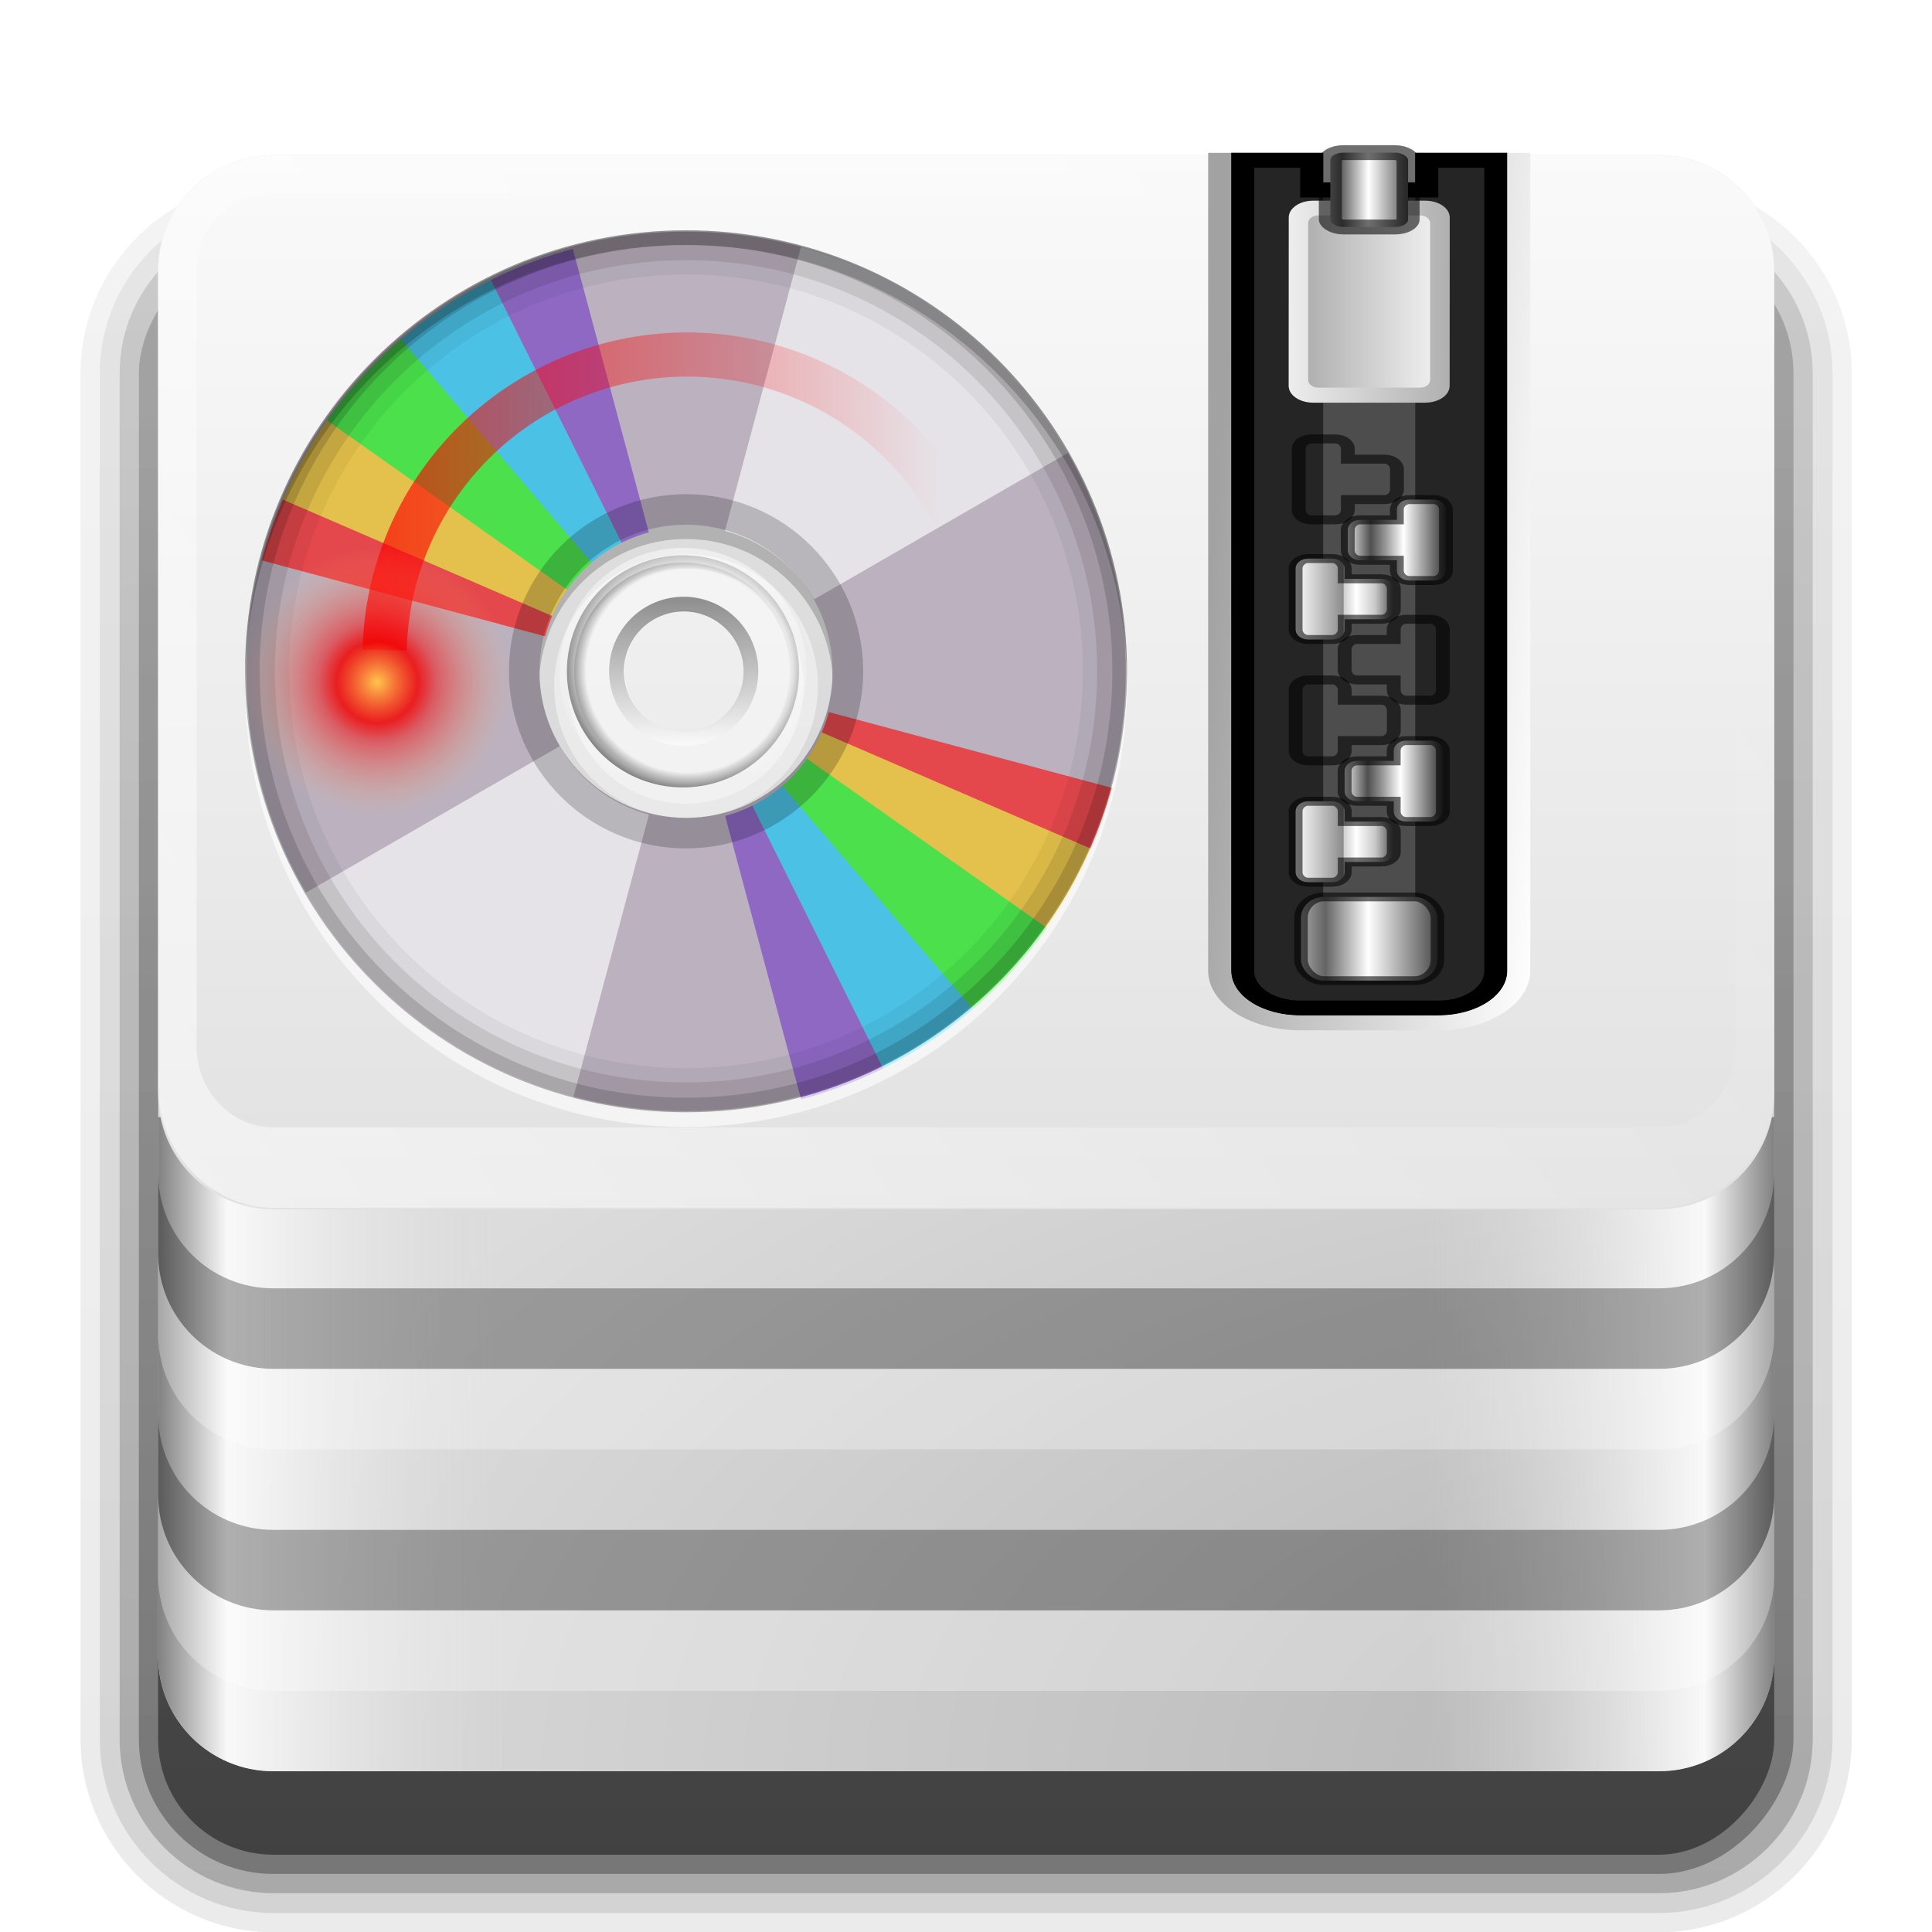 <?xml version="1.0" encoding="UTF-8" standalone="no"?>
<svg
   xmlns:dc="http://purl.org/dc/elements/1.1/"
   xmlns:cc="http://creativecommons.org/ns#"
   xmlns:rdf="http://www.w3.org/1999/02/22-rdf-syntax-ns#"
   xmlns:svg="http://www.w3.org/2000/svg"
   xmlns="http://www.w3.org/2000/svg"
   xmlns:xlink="http://www.w3.org/1999/xlink"
   style="display:inline"
   id="svg2408"
   height="24"
   width="24"
   version="1.0">
  <defs
     id="defs2410">
    <linearGradient
       id="linearGradient1523">
      <stop
         id="stop1517"
         style="stop-color:#818181;stop-opacity:1"
         offset="0" />
      <stop
         id="stop1519"
         style="stop-color:#f9f9f9;stop-opacity:1"
         offset="0.2" />
      <stop
         id="stop1521"
         style="stop-color:#dcdcdc;stop-opacity:0"
         offset="1" />
    </linearGradient>
    <linearGradient
       id="linearGradient3329">
      <stop
         offset="0"
         style="stop-color:#a2a2a2;stop-opacity:1"
         id="stop3331" />
      <stop
         offset="1"
         style="stop-color:#ffffff;stop-opacity:1"
         id="stop3333" />
    </linearGradient>
    <linearGradient
       id="linearGradient3321">
      <stop
         offset="0"
         style="stop-color:#818181;stop-opacity:1"
         id="stop3323" />
      <stop
         offset="0.2"
         style="stop-color:#f9f9f9;stop-opacity:1"
         id="stop3325" />
      <stop
         offset="1"
         style="stop-color:#dcdcdc;stop-opacity:0"
         id="stop3327" />
    </linearGradient>
    <linearGradient
       id="linearGradient3315">
      <stop
         offset="0"
         style="stop-color:#b4b4b4;stop-opacity:1"
         id="stop3317" />
      <stop
         offset="1"
         style="stop-color:#dcdcdc;stop-opacity:1"
         id="stop3319" />
    </linearGradient>
    <linearGradient
       id="linearGradient3604">
      <stop
         offset="0"
         style="stop-color:#2f2f2f;stop-opacity:1"
         id="stop3606" />
      <stop
         offset="0.437"
         style="stop-color:#ffffff;stop-opacity:1"
         id="stop3608" />
      <stop
         offset="0.621"
         style="stop-color:#979797;stop-opacity:1"
         id="stop3610" />
      <stop
         offset="0.772"
         style="stop-color:#505050;stop-opacity:1"
         id="stop3612" />
      <stop
         offset="1"
         style="stop-color:#e6e6e6;stop-opacity:1"
         id="stop3614" />
    </linearGradient>
    <linearGradient
       id="linearGradient3435">
      <stop
         offset="0"
         style="stop-color:#ededed;stop-opacity:1"
         id="stop3437" />
      <stop
         offset="1"
         style="stop-color:#b0b0b0;stop-opacity:1"
         id="stop3439" />
    </linearGradient>
    <linearGradient
       id="linearGradient3354">
      <stop
         offset="0"
         style="stop-color:#b4b4b4;stop-opacity:1"
         id="stop3356" />
      <stop
         offset="0.205"
         style="stop-color:#646464;stop-opacity:1"
         id="stop3362" />
      <stop
         offset="0.496"
         style="stop-color:#ffffff;stop-opacity:1"
         id="stop3364" />
      <stop
         offset="1"
         style="stop-color:#3c3c3c;stop-opacity:1"
         id="stop3358" />
    </linearGradient>
    <linearGradient
       id="linearGradient3290">
      <stop
         offset="0"
         style="stop-color:#ffffff;stop-opacity:1"
         id="stop3292" />
      <stop
         offset="0.49"
         style="stop-color:#8c8c8c;stop-opacity:1"
         id="stop3304" />
      <stop
         offset="0.5"
         style="stop-color:#cfcfcf;stop-opacity:1"
         id="stop3306" />
      <stop
         offset="0.623"
         style="stop-color:#ffffff;stop-opacity:1"
         id="stop3298" />
      <stop
         offset="0.817"
         style="stop-color:#c8c8c8;stop-opacity:1"
         id="stop3300" />
      <stop
         offset="1"
         style="stop-color:#505050;stop-opacity:1"
         id="stop3294" />
    </linearGradient>
    <linearGradient
       id="linearGradient3199">
      <stop
         offset="0"
         style="stop-color:#dcdcdc;stop-opacity:1"
         id="stop3201" />
      <stop
         offset="1"
         style="stop-color:#fafafa;stop-opacity:1"
         id="stop3203" />
    </linearGradient>
    <linearGradient
       gradientTransform="scale(1.006,0.994)"
       gradientUnits="userSpaceOnUse"
       id="ButtonShadow"
       y2="7.017"
       x2="45.448"
       y1="92.54"
       x1="45.448">
      <stop
         offset="0"
         style="stop-color:#000000;stop-opacity:1"
         id="stop3750" />
      <stop
         offset="1"
         style="stop-color:#000000;stop-opacity:0.588"
         id="stop3752" />
    </linearGradient>
    <linearGradient
       id="linearGradient3737">
      <stop
         offset="0"
         style="stop-color:#ffffff;stop-opacity:1"
         id="stop3739" />
      <stop
         offset="1"
         style="stop-color:#ffffff;stop-opacity:0"
         id="stop3741" />
    </linearGradient>
    <filter
       style="color-interpolation-filters:sRGB"
       id="filter3174">
      <feGaussianBlur
         stdDeviation="1.71"
         id="feGaussianBlur3176" />
    </filter>
    <linearGradient
       gradientTransform="translate(4.185,-2.092)"
       gradientUnits="userSpaceOnUse"
       xlink:href="#linearGradient3737"
       id="linearGradient3220"
       y2="27.429"
       x2="87.5"
       y1="74"
       x1="19.036" />
    <linearGradient
       gradientTransform="translate(4.185,-2.092)"
       gradientUnits="userSpaceOnUse"
       xlink:href="#linearGradient1523"
       id="linearGradient3234"
       y2="73"
       x2="24"
       y1="73"
       x1="6" />
    <linearGradient
       gradientTransform="matrix(-1,0,0,1,100.185,-2.092)"
       gradientUnits="userSpaceOnUse"
       xlink:href="#linearGradient3321"
       id="linearGradient3246"
       y2="73"
       x2="24"
       y1="73"
       x1="6" />
    <linearGradient
       gradientTransform="translate(4.185,-2.092)"
       gradientUnits="userSpaceOnUse"
       xlink:href="#linearGradient3199"
       id="linearGradient3223"
       y2="5.833"
       x2="38.748"
       y1="72.409"
       x1="38.748" />
    <radialGradient
       gradientTransform="matrix(0,-1.085,2,0,-85.815,185.561)"
       gradientUnits="userSpaceOnUse"
       xlink:href="#linearGradient3315"
       id="radialGradient3229"
       fy="90"
       fx="90"
       r="42"
       cy="90"
       cx="90" />
    <clipPath
       id="clipPath3235">
      <path
         style="fill:#ffffff;fill-opacity:1;fill-rule:nonzero;stroke:none"
         id="path3237"
         d="m 66,6 v 55 c 0,1.662 1.338,3 3,3 h 6 c 1.662,0 3,-1.338 3,-3 V 6 H 74 V 8 H 70 V 6 Z" />
    </clipPath>
    <filter
       style="color-interpolation-filters:sRGB"
       id="filter3243"
       height="1.073"
       width="1.332"
       y="-0.037"
       x="-0.166">
      <feGaussianBlur
         stdDeviation="0.9"
         id="feGaussianBlur3245" />
    </filter>
    <linearGradient
       gradientTransform="matrix(0.494,0,0,0.704,0.42,36.415)"
       gradientUnits="userSpaceOnUse"
       xlink:href="#linearGradient3354"
       id="linearGradient3360"
       y2="59"
       x2="75.25"
       y1="59"
       x1="68.75" />
    <linearGradient
       gradientTransform="translate(0,-1)"
       gradientUnits="userSpaceOnUse"
       xlink:href="#linearGradient3290"
       id="linearGradient3372"
       y2="54"
       x2="73"
       y1="54"
       x1="69" />
    <linearGradient
       gradientTransform="matrix(0.5,0,0,0.5,-0.005,48.505)"
       gradientUnits="userSpaceOnUse"
       xlink:href="#linearGradient3329"
       id="linearGradient3393"
       y2="65"
       x2="79"
       y1="64.163"
       x1="63.485" />
    <filter
       style="color-interpolation-filters:sRGB"
       id="filter3429"
       height="1.191"
       width="1.324"
       y="-0.095"
       x="-0.162">
      <feGaussianBlur
         stdDeviation="0.536"
         id="feGaussianBlur3431" />
    </filter>
    <linearGradient
       gradientTransform="matrix(-0.435,0,0,0.523,67.317,47.346)"
       gradientUnits="userSpaceOnUse"
       xlink:href="#linearGradient3435"
       id="linearGradient3489"
       y2="17.5"
       x2="75.062"
       y1="17.5"
       x1="68.969" />
    <linearGradient
       gradientTransform="matrix(0.435,0,0,0.523,4.67,47.346)"
       gradientUnits="userSpaceOnUse"
       xlink:href="#linearGradient3435"
       id="linearGradient3516"
       y2="17.763"
       x2="75.971"
       y1="17.763"
       x1="68.029" />
    <linearGradient
       gradientTransform="matrix(0.563,0,0,0.5,-3.706,22.998)"
       gradientUnits="userSpaceOnUse"
       xlink:href="#linearGradient3354"
       id="linearGradient3530"
       y2="59"
       x2="72.251"
       y1="59"
       x1="68.75" />
    <linearGradient
       gradientTransform="matrix(-1,0,0,1,144,-4)"
       gradientUnits="userSpaceOnUse"
       xlink:href="#linearGradient3604"
       id="linearGradient3602"
       y2="54"
       x2="73"
       y1="54"
       x1="69" />
    <clipPath
       id="clipPath3352">
      <path
         style="fill:#ffffff;fill-opacity:1;fill-rule:nonzero;stroke:none"
         id="path3354"
         d="m 11.688,64.375 c -2.216,0 -4,1.784 -4,4 v 33.688 c 0,2.216 1.784,4 4,4 h 36.094 c 2.216,0 4,-1.784 4,-4 V 68.375 c 0,-2.216 -1.784,-4 -4,-4 z M 18.562,80 h 7.281 v 1.906 c -0.205,0.352 -0.434,0.778 -0.719,1.281 -0.274,0.491 -0.576,1.015 -0.906,1.594 -0.33,0.579 -0.698,1.202 -1.062,1.844 -0.365,0.642 -0.718,1.296 -1.094,1.938 -0.365,0.642 -0.749,1.259 -1.125,1.875 -0.376,0.616 -0.74,1.178 -1.094,1.719 H 26 V 94 h -8 v -1.969 l 5,-8.719 c 0.16,-0.264 0.289,-0.498 0.438,-0.75 0.16,-0.252 0.329,-0.53 0.5,-0.781 h -5.375 z M 28,80 h 1.812 V 94 H 28 Z m 4,0 h 4.219 c 0.44,1.4e-5 0.847,0.012 1.25,0.062 0.403,0.038 0.785,0.13 1.125,0.281 0.34,0.151 0.642,0.398 0.906,0.688 0.277,0.289 0.499,0.666 0.688,1.156 0.126,0.314 0.231,0.642 0.281,0.969 0.05,0.314 0.062,0.642 0.062,0.969 -9e-6,0.528 -0.068,1.034 -0.219,1.562 -0.138,0.516 -0.36,0.997 -0.688,1.438 -0.189,0.264 -0.467,0.493 -0.781,0.656 -0.314,0.164 -0.648,0.274 -1,0.375 -0.352,0.088 -0.698,0.15 -1.062,0.188 -0.352,0.025 -0.661,0.063 -0.938,0.062 H 33.812 V 94 H 32 Z m 1.844,1.781 v 4.781 h 2.094 c 0.855,7e-6 1.509,-0.222 2,-0.625 0.503,-0.415 0.781,-1.02 0.781,-1.812 -8e-6,-0.226 -0.025,-0.461 -0.062,-0.688 -0.038,-0.239 -0.099,-0.455 -0.188,-0.656 C 38.381,82.58 38.263,82.401 38.125,82.25 37.987,82.086 37.826,81.982 37.625,81.906 37.461,81.843 37.252,81.813 37,81.812 36.761,81.8 36.551,81.781 36.375,81.781 Z" />
    </clipPath>
    <linearGradient
       gradientTransform="matrix(1.006,0,0,0.994,100,0)"
       gradientUnits="userSpaceOnUse"
       id="ButtonShadow-0"
       y2="7.017"
       x2="45.448"
       y1="92.54"
       x1="45.448">
      <stop
         offset="0"
         style="stop-color:#000000;stop-opacity:1"
         id="stop3750-8" />
      <stop
         offset="1"
         style="stop-color:#000000;stop-opacity:0.588"
         id="stop3752-5" />
    </linearGradient>
    <linearGradient
       gradientTransform="matrix(1.024,0,0,1.012,-1.143,-98.071)"
       gradientUnits="userSpaceOnUse"
       xlink:href="#ButtonShadow-0"
       id="linearGradient3780"
       y2="90.239"
       x2="32.251"
       y1="6.132"
       x1="32.251" />
    <linearGradient
       gradientTransform="matrix(1.024,0,0,1.012,-1.143,-98.071)"
       gradientUnits="userSpaceOnUse"
       xlink:href="#ButtonShadow-0"
       id="linearGradient3772"
       y2="90.239"
       x2="32.251"
       y1="6.132"
       x1="32.251" />
    <linearGradient
       gradientTransform="matrix(1.024,0,0,1.012,-1.143,-98.071)"
       gradientUnits="userSpaceOnUse"
       xlink:href="#ButtonShadow-0"
       id="linearGradient3725"
       y2="90.239"
       x2="32.251"
       y1="6.132"
       x1="32.251" />
    <linearGradient
       gradientTransform="translate(0,-97)"
       gradientUnits="userSpaceOnUse"
       xlink:href="#ButtonShadow-0"
       id="linearGradient3721"
       y2="90.239"
       x2="32.251"
       y1="6.132"
       x1="32.251" />
    <linearGradient
       gradientTransform="matrix(1.024,0,0,1.012,-1.143,-98.071)"
       gradientUnits="userSpaceOnUse"
       xlink:href="#ButtonShadow-0"
       id="linearGradient3760"
       y2="90.239"
       x2="32.251"
       y1="6.132"
       x1="32.251" />
    <linearGradient
       y2="54"
       x2="73"
       y1="54"
       x1="69"
       gradientTransform="matrix(0.533,0,0,0.68,-2.393,37.944)"
       gradientUnits="userSpaceOnUse"
       id="linearGradient1564"
       xlink:href="#linearGradient3290" />
    <linearGradient
       y2="54"
       x2="73"
       y1="54"
       x1="69"
       gradientTransform="matrix(-0.533,0,0,0.68,74.382,35.904)"
       gradientUnits="userSpaceOnUse"
       id="linearGradient1566"
       xlink:href="#linearGradient3604" />
    <linearGradient
       gradientTransform="matrix(0.505,0,0,0.505,-29.382,-35.624)"
       gradientUnits="userSpaceOnUse"
       xlink:href="#linearGradient3344"
       id="linearGradient3350"
       y2="45.192"
       x2="32"
       y1="68.071"
       x1="32" />
    <linearGradient
       id="linearGradient3344">
      <stop
         offset="0"
         style="stop-color:#000000;stop-opacity:1"
         id="stop3346" />
      <stop
         offset="1"
         style="stop-color:#000000;stop-opacity:0"
         id="stop3348" />
    </linearGradient>
    <linearGradient
       gradientTransform="matrix(0.505,0,0,0.505,-29.382,-35.624)"
       gradientUnits="userSpaceOnUse"
       xlink:href="#linearGradient3737"
       id="linearGradient3333"
       y2="54.868"
       x2="28.057"
       y1="40"
       x1="19.472" />
    <linearGradient
       gradientTransform="matrix(0.505,0,0,0.505,-29.382,-35.624)"
       gradientUnits="userSpaceOnUse"
       xlink:href="#linearGradient3312"
       id="linearGradient3318"
       y2="64.02"
       x2="25.975"
       y1="40"
       x1="25.975" />
    <linearGradient
       id="linearGradient3312">
      <stop
         offset="0"
         style="stop-color:#323232;stop-opacity:1"
         id="stop3314" />
      <stop
         offset="1"
         style="stop-color:#141414;stop-opacity:1"
         id="stop3316" />
    </linearGradient>
    <clipPath
       id="clipPath4187">
      <path
         style="fill:#bbb1bf;fill-opacity:1;stroke:none"
         id="path4189"
         d="m 48,102 c -19.882,0 -36,16.118 -36,36 0,19.882 16.118,36 36,36 19.882,0 36,-16.118 36,-36 0,-19.882 -16.118,-36 -36,-36 z m 0,24 c 6.627,0 12,5.373 12,12 0,6.627 -5.373,12 -12,12 -6.627,0 -12,-5.373 -12,-12 0,-6.627 5.373,-12 12,-12 z" />
    </clipPath>
    <filter
       id="filter4195"
       height="1.36"
       width="1.36"
       y="-0.18"
       x="-0.18"
       style="color-interpolation-filters:sRGB">
      <feGaussianBlur
         stdDeviation="5.216"
         id="feGaussianBlur4197" />
    </filter>
    <clipPath
       id="clipPath4031">
      <path
         style="fill:#bbb1bf;fill-opacity:1;stroke:none"
         id="path4033"
         d="M 48,32 C 28.118,32 12,48.118 12,68 12,87.882 28.118,104 48,104 67.882,104 84,87.882 84,68 84,48.118 67.882,32 48,32 Z m 0,24 c 6.627,0 12,5.373 12,12 0,6.627 -5.373,12 -12,12 -6.627,0 -12,-5.373 -12,-12 0,-6.627 5.373,-12 12,-12 z" />
    </clipPath>
    <filter
       id="filter4035"
       height="1.341"
       width="1.381"
       y="-0.171"
       x="-0.19"
       style="color-interpolation-filters:sRGB">
      <feGaussianBlur
         stdDeviation="4.948"
         id="feGaussianBlur4037" />
    </filter>
    <radialGradient
       gradientTransform="matrix(0,0.1,-0.101,0,-1.679,-3.122)"
       gradientUnits="userSpaceOnUse"
       xlink:href="#linearGradient3342"
       id="radialGradient4012"
       fy="61.922"
       fx="59.894"
       r="33.714"
       cy="61.922"
       cx="59.894" />
    <linearGradient
       id="linearGradient3342">
      <stop
         offset="0"
         style="stop-color:#000000;stop-opacity:0"
         id="stop3344" />
      <stop
         offset="0.85"
         style="stop-color:#000000;stop-opacity:0"
         id="stop3350" />
      <stop
         offset="1"
         style="stop-color:#000000;stop-opacity:1"
         id="stop3346-3" />
    </linearGradient>
    <linearGradient
       gradientUnits="userSpaceOnUse"
       xlink:href="#linearGradient3737"
       id="linearGradient4014"
       y2="61.922"
       x2="93.608"
       y1="61.922"
       x1="26.18"
       gradientTransform="matrix(0,0.1,-0.12,0,-0.471,-3.122)" />
    <linearGradient
       gradientUnits="userSpaceOnUse"
       xlink:href="#linearGradient3362"
       id="linearGradient4004"
       y2="61.922"
       x2="94.568"
       y1="61.922"
       x1="25.22"
       gradientTransform="matrix(0,0.058,-0.07,0,-3.603,-0.6)" />
    <linearGradient
       id="linearGradient3362">
      <stop
         offset="0"
         style="stop-color:#4d4d4d;stop-opacity:1"
         id="stop3364-2" />
      <stop
         offset="1"
         style="stop-color:#ffffff;stop-opacity:1"
         id="stop3366" />
    </linearGradient>
    <radialGradient
       gradientUnits="userSpaceOnUse"
       xlink:href="#linearGradient3293"
       id="radialGradient3300"
       fy="10.958"
       fx="5.963"
       r="1.502"
       cy="10.958"
       cx="5.963"
       gradientTransform="matrix(1.117,-0.097,0.097,1.117,-4.27,9.628)" />
    <linearGradient
       id="linearGradient3293">
      <stop
         offset="0"
         style="stop-color:#ffc64e;stop-opacity:1"
         id="stop3296" />
      <stop
         offset="0.3"
         style="stop-color:#f30000;stop-opacity:0.831"
         id="stop3839" />
      <stop
         offset="0.438"
         style="stop-color:#fb0000;stop-opacity:0.476"
         id="stop3302" />
      <stop
         offset="1"
         style="stop-color:#ffb56f;stop-opacity:0"
         id="stop3298-0" />
    </linearGradient>
    <linearGradient
       gradientUnits="userSpaceOnUse"
       xlink:href="#linearGradient3308"
       id="linearGradient3013"
       y2="11.789"
       x2="6.59"
       y1="11.446"
       x1="21.311"
       gradientTransform="matrix(-0.715,-0.017,0.017,-0.715,14.98,29.022)" />
    <linearGradient
       id="linearGradient3308">
      <stop
         offset="0"
         style="stop-color:#fc0000;stop-opacity:1"
         id="stop3310" />
      <stop
         offset="1"
         style="stop-color:#fc0000;stop-opacity:0"
         id="stop3312" />
    </linearGradient>
    <clipPath
       id="clipPath4187-5">
      <path
         style="fill:#bbb1bf;fill-opacity:1;stroke:none"
         id="path4189-3"
         d="m 48,102 c -19.882,0 -36,16.118 -36,36 0,19.882 16.118,36 36,36 19.882,0 36,-16.118 36,-36 0,-19.882 -16.118,-36 -36,-36 z m 0,24 c 6.627,0 12,5.373 12,12 0,6.627 -5.373,12 -12,12 -6.627,0 -12,-5.373 -12,-12 0,-6.627 5.373,-12 12,-12 z" />
    </clipPath>
    <filter
       id="filter4195-5"
       height="1.36"
       width="1.36"
       y="-0.18"
       x="-0.18"
       style="color-interpolation-filters:sRGB">
      <feGaussianBlur
         stdDeviation="5.216"
         id="feGaussianBlur4197-6" />
    </filter>
    <clipPath
       id="clipPath4031-2">
      <path
         style="fill:#bbb1bf;fill-opacity:1;stroke:none"
         id="path4033-9"
         d="M 48,32 C 28.118,32 12,48.118 12,68 12,87.882 28.118,104 48,104 67.882,104 84,87.882 84,68 84,48.118 67.882,32 48,32 Z m 0,24 c 6.627,0 12,5.373 12,12 0,6.627 -5.373,12 -12,12 -6.627,0 -12,-5.373 -12,-12 0,-6.627 5.373,-12 12,-12 z" />
    </clipPath>
    <filter
       id="filter4035-1"
       height="1.341"
       width="1.381"
       y="-0.171"
       x="-0.19"
       style="color-interpolation-filters:sRGB">
      <feGaussianBlur
         stdDeviation="4.948"
         id="feGaussianBlur4037-2" />
    </filter>
    <radialGradient
       gradientTransform="matrix(0,0.044,-0.044,0,10.035,18.513)"
       gradientUnits="userSpaceOnUse"
       xlink:href="#linearGradient3342"
       id="radialGradient4012-7"
       fy="61.922"
       fx="59.894"
       r="33.714"
       cy="61.922"
       cx="59.894" />
    <linearGradient
       gradientUnits="userSpaceOnUse"
       xlink:href="#linearGradient3737"
       id="linearGradient4014-0"
       y2="61.922"
       x2="93.608"
       y1="61.922"
       x1="26.18"
       gradientTransform="matrix(0,0.044,-0.053,0,10.568,18.513)" />
    <linearGradient
       gradientUnits="userSpaceOnUse"
       xlink:href="#linearGradient3362"
       id="linearGradient4004-6"
       y2="61.922"
       x2="94.568"
       y1="61.922"
       x1="25.22"
       gradientTransform="matrix(0,0.026,-0.031,0,9.187,19.625)" />
  </defs>
  <g
     transform="translate(0,-72)"
     style="display:none"
     id="layer2">
    <rect
       style="opacity:0.9;fill:url(#ButtonShadow);fill-opacity:1;fill-rule:nonzero;stroke:none;filter:url(#filter3174)"
       id="rect3745"
       y="7"
       x="5"
       ry="6"
       rx="6"
       height="85"
       width="86" />
  </g>
  <g
     transform="matrix(0.239,0,0,0.239,0.53,1.291)"
     style="display:inline"
     id="layer4">
    <path
       style="display:inline;opacity:0.08;fill:url(#linearGradient3760);fill-opacity:1;fill-rule:nonzero;stroke:none"
       id="path3786"
       transform="scale(1,-1)"
       d="m 12,-95.031 c -5.511,0 -10.031,4.52 -10.031,10.031 v 71 c 0,5.511 4.52,10.031 10.031,10.031 h 72 c 5.511,0 10.031,-4.52 10.031,-10.031 v -71 c 0,-5.511 -4.52,-10.031 -10.031,-10.031 z" />
    <path
       style="display:inline;opacity:0.1;fill:url(#linearGradient3780);fill-opacity:1;fill-rule:nonzero;stroke:none"
       id="path3778"
       transform="scale(1,-1)"
       d="m 12,-94.031 c -4.972,0 -9.031,4.06 -9.031,9.031 v 71 c 0,4.972 4.06,9.031 9.031,9.031 h 72 c 4.972,0 9.031,-4.06 9.031,-9.031 v -71 c 0,-4.972 -4.06,-9.031 -9.031,-9.031 z" />
    <path
       style="display:inline;opacity:0.2;fill:url(#linearGradient3772);fill-opacity:1;fill-rule:nonzero;stroke:none"
       id="path3770"
       transform="scale(1,-1)"
       d="m 12,-93 c -4.409,0 -8,3.591 -8,8 v 71 c 0,4.409 3.591,8 8,8 h 72 c 4.409,0 8,-3.591 8,-8 v -71 c 0,-4.409 -3.591,-8 -8,-8 z" />
    <rect
       style="display:inline;opacity:0.3;fill:url(#linearGradient3725);fill-opacity:1;fill-rule:nonzero;stroke:none"
       id="rect3723"
       transform="scale(1,-1)"
       y="-92"
       x="5"
       ry="7"
       rx="7"
       height="85"
       width="86" />
    <rect
       style="display:inline;opacity:0.45;fill:url(#linearGradient3721);fill-opacity:1;fill-rule:nonzero;stroke:none"
       id="rect3716"
       transform="scale(1,-1)"
       y="-91"
       x="6"
       ry="6"
       rx="6"
       height="84"
       width="84" />
  </g>
  <g
     transform="matrix(0.239,0,0,0.239,-0.47,0.993)"
     style="display:inline"
     id="layer1">
    <path
       style="fill:url(#radialGradient3229);fill-opacity:1;fill-rule:nonzero;stroke:none"
       id="rect2419"
       d="m 16.185,3.908 c -3.324,0 -6,2.676 -6,6 v 72 c 0,3.324 2.676,6 6,6 h 72 c 3.324,0 6,-2.676 6,-6 v -72 c 0,-3.324 -2.676,-6 -6,-6 h -9 v 3 h -6 v -3 z" />
    <path
       style="fill:url(#linearGradient3234);fill-opacity:1;fill-rule:nonzero;stroke:none"
       id="rect3222"
       d="m 10.185,53.908 v 28 c 0,3.324 2.676,6 6,6 h 12 v -34 z" />
    <path
       style="fill:url(#linearGradient3246);fill-opacity:1;fill-rule:nonzero;stroke:none"
       id="path3244"
       d="m 94.185,53.908 v 28 c 0,3.324 -2.676,6 -6,6 h -12 v -34 z" />
    <path
       style="opacity:0.3;fill:#000000;fill-opacity:1;fill-rule:nonzero;stroke:none"
       id="path3193"
       d="m 10.185,56.809 v 4.185 c 0,3.324 2.676,6 6,6 h 72 c 3.324,0 6,-2.676 6,-6 v -4.185 c 0,3.324 -2.676,6 -6,6 H 16.185 c -3.324,0 -6,-2.676 -6,-6 z" />
    <path
       style="fill:url(#linearGradient3223);fill-opacity:1;fill-rule:nonzero;stroke:none"
       id="rect3195"
       d="m 16.185,3.908 c -3.324,0 -6,2.676 -6,6 v 42.788 c 0,3.324 2.676,6 6,6 h 72 c 3.324,0 6,-2.676 6,-6 V 9.908 c 0,-3.324 -2.676,-6 -6,-6 h -9 v 3 h -6 v -3 z" />
    <path
       style="opacity:0.5;fill:url(#linearGradient3220);fill-opacity:1;fill-rule:nonzero;stroke:none"
       id="rect3207"
       d="m 16.185,3.908 c -3.324,0 -6,2.676 -6,6 l 10e-7,42.44 c 0,3.324 2.676,6.277 6,6.277 h 72 c 3.324,0 6,-2.953 6,-6.277 V 9.908 c 0,-3.324 -2.676,-6 -6,-6 h -9 v 2 h 9 c 2.246,0 4,1.754 4,4 v 40.348 c 0,2.246 -1.754,4.185 -4,4.185 h -72 c -2.246,0 -4,-1.939 -4,-4.185 l -10e-7,-40.348 c 0,-2.246 1.754,-4 4,-4 h 57 v -2 z" />
    <path
       style="display:inline;opacity:0.3;fill:#ffffff;fill-opacity:1;fill-rule:nonzero;stroke:none;stroke-width:1"
       id="path3193-3"
       d="m 10.183,60.993 v 4.185 c 0,3.324 2.676,6 6,6 h 72 c 3.324,0 6,-2.676 6,-6 v -4.185 c 0,3.324 -2.676,6 -6,6 h -72 c -3.324,0 -6,-2.676 -6,-6 z" />
    <path
       style="display:inline;opacity:0.3;fill:#000000;fill-opacity:1;fill-rule:nonzero;stroke:none;stroke-width:1"
       id="path3193-6"
       d="m 10.185,69.363 v 4.185 c 0,3.324 2.676,6 6,6 h 72 c 3.324,0 6,-2.676 6,-6 v -4.185 c 0,3.324 -2.676,6 -6,6 h -72 c -3.324,0 -6,-2.676 -6,-6 z" />
    <path
       style="display:inline;opacity:0.3;fill:#ffffff;fill-opacity:1;fill-rule:nonzero;stroke:none;stroke-width:1"
       id="path3193-3-7"
       d="m 10.184,73.547 v 4.185 c 0,3.324 2.676,6 6,6 h 72 c 3.324,0 6,-2.676 6,-6 v -4.185 c 0,3.324 -2.676,6 -6,6 h -72 c -3.324,0 -6,-2.676 -6,-6 z" />
  </g>
  <g
     transform="matrix(1.196,0,0,0.773,-4.205,0.177)"
     id="g1038">
    <g
       id="layer3"
       transform="matrix(0.478,0,0,0.478,0.532,-22.392)">
      <path
         d="m 32.995,51.505 v 27.5 c 0,0.831 0.669,1.5 1.5,1.5 h 3 c 0.831,0 1.5,-0.669 1.5,-1.5 V 51.505 h -2 v 1 h -2 v -1 z"
         id="rect3201"
         style="fill:#252525;fill-opacity:1;fill-rule:nonzero;stroke:none;stroke-width:0.5" />
      <rect
         width="2"
         height="24.5"
         x="34.995"
         y="52.505"
         id="rect3247"
         style="fill:#4d4d4d;fill-opacity:1;fill-rule:nonzero;stroke:none;stroke-width:0.5" />
      <rect
         width="2.965"
         height="2.814"
         rx="0.494"
         ry="0.704"
         x="34.512"
         y="76.521"
         id="rect3211"
         style="fill:url(#linearGradient3360);fill-opacity:1;fill-rule:nonzero;stroke:#000000;stroke-width:0.295;stroke-linecap:square;stroke-linejoin:miter;stroke-miterlimit:4;stroke-dasharray:none;stroke-dashoffset:0;stroke-opacity:0.564" />
      <path
         d="m 66,6 v 55 c 0,1.662 1.338,3 3,3 h 6 c 1.662,0 3,-1.338 3,-3 V 6 H 74 V 8 H 70 V 6 Z"
         clip-path="url(#clipPath3235)"
         id="path3231"
         style="fill:none;stroke:#000000;stroke-width:2;stroke-linecap:square;stroke-linejoin:miter;stroke-miterlimit:4;stroke-dasharray:none;stroke-dashoffset:0;stroke-opacity:1;filter:url(#filter3243)"
         transform="matrix(0.5,0,0,0.5,-0.005,48.505)" />
      <path
         style="fill:url(#linearGradient1564);fill-opacity:1;fill-rule:nonzero;stroke:#000000;stroke-width:0.301;stroke-linecap:square;stroke-linejoin:miter;stroke-miterlimit:4;stroke-dasharray:none;stroke-dashoffset:0;stroke-opacity:0.564"
         id="use3308"
         d="m 34.662,73.306 c -0.144,0 -0.267,0.148 -0.267,0.34 v 2.04 c 0,0.192 0.123,0.34 0.267,0.34 h 0.533 c 0.144,0 0.267,-0.148 0.267,-0.34 v -0.34 h 0.8 c 0.148,0 0.267,-0.152 0.267,-0.34 v -0.68 c 0,-0.188 -0.119,-0.34 -0.267,-0.34 h -0.8 v -0.34 c 0,-0.192 -0.123,-0.34 -0.267,-0.34 z" />
      <use
         transform="translate(0,-4.08)"
         id="use3310"
         x="0"
         y="0"
         width="96"
         height="96"
         xlink:href="#use3308" />
      <use
         transform="translate(0,-4.08)"
         id="use3312"
         x="0"
         y="0"
         width="96"
         height="96"
         xlink:href="#use3310" />
      <path
         style="fill:url(#linearGradient1566);fill-opacity:1;fill-rule:nonzero;stroke:#000000;stroke-width:0.301;stroke-linecap:square;stroke-linejoin:miter;stroke-miterlimit:4;stroke-dasharray:none;stroke-dashoffset:0;stroke-opacity:0.564"
         id="use3340"
         d="m 37.327,71.266 c 0.144,0 0.267,0.148 0.267,0.34 v 2.04 c 0,0.192 -0.123,0.34 -0.267,0.34 h -0.533 c -0.144,0 -0.267,-0.148 -0.267,-0.34 v -0.34 h -0.8 c -0.148,0 -0.267,-0.152 -0.267,-0.34 v -0.68 c 0,-0.188 0.119,-0.34 0.267,-0.34 h 0.8 v -0.34 c 0,-0.192 0.123,-0.34 0.267,-0.34 z" />
      <use
         transform="translate(0,-4.08)"
         id="use3342"
         x="0"
         y="0"
         width="96"
         height="96"
         xlink:href="#use3340" />
      <path
         d="m 32.495,51.505 v 27.5 c 0,1.101 0.899,2 2,2 h 3 c 1.101,0 2,-0.899 2,-2 V 51.505 h -0.5 v 27.5 c 0,0.831 -0.669,1.5 -1.5,1.5 h -3 c -0.831,0 -1.5,-0.669 -1.5,-1.5 V 51.505 Z"
         id="path3376"
         style="fill:url(#linearGradient3393);fill-opacity:1;fill-rule:nonzero;stroke:none;stroke-width:0.5" />
      <path
         d="m 34.781,53.113 c -0.299,0 -0.535,0.252 -0.535,0.566 l -0.002,5.659 c 9e-6,0.314 0.236,0.566 0.535,0.566 h 2.428 c 0.299,0 0.535,-0.252 0.535,-0.566 l 0.002,-5.659 c 0,-0.314 -0.236,-0.566 -0.535,-0.566 z"
         id="rect3403"
         style="fill:url(#linearGradient3516);fill-opacity:1;fill-rule:nonzero;stroke:none;stroke-width:0.477" />
      <path
         d="m 37.101,53.609 c 0.12,0 0.217,0.117 0.217,0.262 v 5.265 c 0,0.145 -0.097,0.262 -0.217,0.262 h -2.216 c -0.12,0 -0.217,-0.117 -0.217,-0.262 v -5.265 c 0,-0.145 0.097,-0.262 0.217,-0.262 z"
         id="rect3470"
         style="fill:url(#linearGradient3489);fill-opacity:1;fill-rule:nonzero;stroke:none;stroke-width:0.477" />
      <rect
         width="1.689"
         height="2.5"
         rx="0.282"
         ry="0.25"
         x="35.15"
         y="51.498"
         id="rect3399"
         style="fill:url(#linearGradient3530);fill-opacity:1;fill-rule:nonzero;stroke:#000000;stroke-width:0.5;stroke-linecap:square;stroke-linejoin:miter;stroke-miterlimit:4;stroke-dasharray:none;stroke-dashoffset:0;stroke-opacity:0.564" />
      <use
         transform="translate(0.068,-8.103)"
         id="use3312-3"
         x="0"
         y="0"
         width="96"
         height="96"
         xlink:href="#use3310"
         style="display:inline" />
      <use
         transform="translate(0.068,-8.103)"
         id="use3342-7"
         x="0"
         y="0"
         width="96"
         height="96"
         xlink:href="#use3340"
         style="display:inline" />
    </g>
  </g>
  <g
     transform="translate(1.234,-12.815)"
     id="g1216">
    <path
       d="m 7.288,18.05 c -1.813,0 -3.287,1.474 -3.287,3.287 0,1.813 1.474,3.287 3.287,3.287 1.813,0 3.287,-1.474 3.287,-3.287 0,-1.813 -1.474,-3.287 -3.287,-3.287 z m 0,1.826 c 0.81,0 1.461,0.651 1.461,1.461 0,0.81 -0.651,1.461 -1.461,1.461 -0.81,0 -1.461,-0.651 -1.461,-1.461 0,-0.81 0.651,-1.461 1.461,-1.461 z"
       id="path3736"
       style="color:#000000;display:inline;overflow:visible;visibility:visible;opacity:0.05;fill:#000000;fill-opacity:1;fill-rule:nonzero;stroke:none;stroke-width:0.223;marker:none;enable-background:accumulate" />
    <path
       d="m 7.288,18.415 c -1.614,0 -2.922,1.308 -2.922,2.922 0,1.614 1.308,2.922 2.922,2.922 1.614,0 2.922,-1.308 2.922,-2.922 0,-1.614 -1.308,-2.922 -2.922,-2.922 z m 0,1.096 c 1.008,0 1.826,0.818 1.826,1.826 0,1.008 -0.818,1.826 -1.826,1.826 -1.008,0 -1.826,-0.818 -1.826,-1.826 0,-1.008 0.818,-1.826 1.826,-1.826 z"
       id="path3725"
       style="color:#000000;display:inline;overflow:visible;visibility:visible;opacity:0.3;fill:#000000;fill-opacity:1;fill-rule:nonzero;stroke:none;stroke-width:0.223;marker:none;enable-background:accumulate" />
    <path
       d="m 7.288,18.227 c -1.716,0 -3.11,1.394 -3.11,3.11 0,1.716 1.394,3.11 3.11,3.11 1.716,0 3.11,-1.394 3.11,-3.11 0,-1.716 -1.394,-3.11 -3.11,-3.11 z m 0,1.472 c 0.906,0 1.638,0.732 1.638,1.638 0,0.906 -0.732,1.638 -1.638,1.638 -0.906,0 -1.638,-0.732 -1.638,-1.638 0,-0.906 0.732,-1.638 1.638,-1.638 z"
       id="path3732"
       style="color:#000000;display:inline;overflow:visible;visibility:visible;opacity:0.1;fill:#000000;fill-opacity:1;fill-rule:nonzero;stroke:none;stroke-width:0.223;marker:none;enable-background:accumulate" />
    <path
       d="m 7.288,15.692 c -3.017,0 -5.463,2.446 -5.463,5.463 0,3.017 2.446,5.463 5.463,5.463 3.017,0 5.463,-2.446 5.463,-5.463 0,-3.017 -2.446,-5.463 -5.463,-5.463 z m 0,3.642 c 1.006,0 1.821,0.815 1.821,1.821 0,1.006 -0.815,1.821 -1.821,1.821 -1.006,0 -1.821,-0.815 -1.821,-1.821 0,-1.006 0.815,-1.821 1.821,-1.821 z"
       id="path3978"
       style="display:inline;fill:#bbb1bf;fill-opacity:1;stroke:none;stroke-width:0.223" />
    <path
       d="m 7.288,19.333 c -1.006,0 -1.821,0.815 -1.821,1.821 0,1.006 0.815,1.821 1.821,1.821 1.006,0 1.821,-0.815 1.821,-1.821 0,-1.006 -0.815,-1.821 -1.821,-1.821 z m 0,1.062 c 0.419,0 0.759,0.34 0.759,0.759 0,0.419 -0.34,0.759 -0.759,0.759 -0.419,0 -0.759,-0.34 -0.759,-0.759 0,-0.419 0.34,-0.759 0.759,-0.759 z"
       id="path3992"
       style="display:inline;opacity:0.3;fill:#ffffff;fill-opacity:1;stroke:none;stroke-width:0.223" />
    <path
       d="m 7.288,21.989 a 0.835,0.835 0 1 1 0,-1.669 0.835,0.835 0 0 1 0,1.669 z"
       id="path4002"
       style="display:inline;opacity:0.6;fill:none;stroke:url(#linearGradient4004-6);stroke-width:0.183;stroke-linecap:round;stroke-linejoin:miter;stroke-miterlimit:4;stroke-dasharray:none;stroke-dashoffset:0;stroke-opacity:1" />
    <path
       d="m 7.288,22.596 a 1.442,1.442 0 1 1 0,-2.883 1.442,1.442 0 0 1 0,2.883 z"
       id="path4010"
       style="display:inline;opacity:0.5;fill:url(#radialGradient4012-7);fill-opacity:1;fill-rule:evenodd;stroke:url(#linearGradient4014-0);stroke-width:0.183;stroke-linecap:round;stroke-linejoin:miter;stroke-miterlimit:4;stroke-dasharray:none;stroke-dashoffset:0;stroke-opacity:1" />
    <path
       d="M 57.312,33.219 48,68 79.188,50 C 74.414,41.731 66.535,35.69 57.312,33.219 Z M 48,68 16.812,86 c 4.774,8.269 12.653,14.31 21.875,16.781 z"
       transform="matrix(0.152,0,0,0.152,0.004,10.836)"
       clip-path="url(#clipPath4031-2)"
       id="path4018"
       style="display:inline;opacity:0.8;fill:#ffffff;fill-opacity:1;stroke:none;filter:url(#filter4035-1)" />
    <g
       transform="matrix(0.152,0,0,0.152,0.004,0.214)"
       clip-path="url(#clipPath4187-5)"
       id="g4175"
       style="display:inline;opacity:0.6;filter:url(#filter4195-5)">
      <path
         d="m 60.947,57.784 a 20.708,18.814 0 0 1 -2.615,2.906 L 43.689,47.386 Z"
         transform="matrix(1.506,0.869,-0.957,1.657,27.56,21.5)"
         id="path4039"
         style="fill:#7137c8;fill-opacity:1;stroke:none" />
      <path
         d="m 60.779,58.011 a 20.708,18.814 0 0 1 -3.384,3.479 L 43.689,47.386 Z"
         transform="matrix(1.679,0.45,-0.495,1.848,-1.896,30.76)"
         id="path4041"
         style="fill:#00ccff;fill-opacity:1;stroke:none" />
      <path
         d="m 62.724,54.796 a 20.708,18.814 0 0 1 -2.26,3.622 L 43.689,47.386 Z"
         transform="matrix(1.738,0,-6.0266211e-8,1.913,-27.951,47.328)"
         id="path4043"
         style="fill:#ffcc00;fill-opacity:1;stroke:none" />
      <path
         d="m 61.623,56.793 a 20.708,18.814 0 0 1 -1.699,2.273 L 43.689,47.386 Z"
         transform="matrix(1.679,-0.45,0.495,1.848,-48.831,70.075)"
         id="path4045"
         style="fill:#ff0000;fill-opacity:1;stroke:none" />
      <path
         d="m 63.123,53.883 a 20.708,18.814 0 0 1 -2.37,4.162 L 43.689,47.386 Z"
         transform="matrix(1.679,0.45,-0.495,1.848,-1.896,30.76)"
         id="path4144"
         style="fill:#00ff00;fill-opacity:1;stroke:none" />
      <path
         d="m 60.947,57.784 a 20.708,18.814 0 0 1 -2.615,2.906 L 43.689,47.386 Z"
         transform="matrix(-1.506,-0.869,0.957,-1.657,68.44,254.5)"
         id="path4155"
         style="fill:#7137c8;fill-opacity:1;stroke:none" />
      <path
         d="m 60.779,58.011 a 20.708,18.814 0 0 1 -3.384,3.479 L 43.689,47.386 Z"
         transform="matrix(-1.679,-0.45,0.495,-1.848,97.896,245.24)"
         id="path4157"
         style="fill:#00ccff;fill-opacity:1;stroke:none" />
      <path
         d="m 62.724,54.796 a 20.708,18.814 0 0 1 -2.26,3.622 L 43.689,47.386 Z"
         transform="matrix(-1.738,0,6.0266211e-8,-1.913,123.951,228.672)"
         id="path4159"
         style="fill:#ffcc00;fill-opacity:1;stroke:none" />
      <path
         d="m 61.623,56.793 a 20.708,18.814 0 0 1 -1.699,2.273 L 43.689,47.386 Z"
         transform="matrix(-1.679,0.45,-0.495,-1.848,144.831,205.925)"
         id="path4161"
         style="fill:#ff0000;fill-opacity:1;stroke:none" />
      <path
         d="m 63.123,53.883 a 20.708,18.814 0 0 1 -2.37,4.162 L 43.689,47.386 Z"
         transform="matrix(-1.679,-0.45,0.495,-1.848,97.896,245.24)"
         id="path4163"
         style="fill:#00ff00;fill-opacity:1;stroke:none" />
    </g>
    <path
       d="m 7.288,18.954 c -1.215,0 -2.2,0.985 -2.2,2.2 0,1.215 0.985,2.2 2.2,2.2 1.215,0 2.2,-0.985 2.2,-2.2 0,-1.215 -0.985,-2.2 -2.2,-2.2 z m 0,0.379 c 1.006,0 1.821,0.815 1.821,1.821 0,1.006 -0.815,1.821 -1.821,1.821 -1.006,0 -1.821,-0.815 -1.821,-1.821 0,-1.006 0.815,-1.821 1.821,-1.821 z"
       id="path3986"
       style="display:inline;opacity:0.2;fill:#000000;fill-opacity:1;stroke:none;stroke-width:0.223" />
    <path
       d="m 1.809,21.246 c -6.218e-4,0.031 0,0.06 0,0.091 0,3.025 2.453,5.478 5.478,5.478 3.025,0 5.478,-2.453 5.478,-5.478 0,-0.031 6.62e-4,-0.061 0,-0.091 -0.049,2.983 -2.484,5.387 -5.478,5.387 -2.995,0 -5.429,-2.404 -5.478,-5.387 z"
       id="path3738"
       style="color:#000000;display:inline;overflow:visible;visibility:visible;opacity:0.6;fill:#ffffff;fill-opacity:1;fill-rule:nonzero;stroke:none;stroke-width:0.223;marker:none;enable-background:accumulate" />
    <path
       d="m 7.288,15.676 c -3.025,0 -5.478,2.453 -5.478,5.478 0,3.025 2.453,5.478 5.478,5.478 3.025,0 5.478,-2.453 5.478,-5.478 0,-3.025 -2.453,-5.478 -5.478,-5.478 z m 0,0.548 c 2.723,0 4.93,2.207 4.93,4.93 0,2.723 -2.207,4.93 -4.93,4.93 -2.723,0 -4.93,-2.207 -4.93,-4.93 0,-2.723 2.207,-4.93 4.93,-4.93 z"
       id="path3749"
       style="color:#000000;display:inline;overflow:visible;visibility:visible;opacity:0.05;fill:#000000;fill-opacity:1;fill-rule:nonzero;stroke:none;stroke-width:0.223;marker:none;enable-background:accumulate" />
    <path
       d="m 7.288,15.676 c -3.025,0 -5.478,2.453 -5.478,5.478 0,3.025 2.453,5.478 5.478,5.478 3.025,0 5.478,-2.453 5.478,-5.478 0,-3.025 -2.453,-5.478 -5.478,-5.478 z m 0,0.371 c 2.825,0 5.107,2.282 5.107,5.107 0,2.825 -2.282,5.107 -5.107,5.107 -2.825,0 -5.107,-2.282 -5.107,-5.107 0,-2.825 2.282,-5.107 5.107,-5.107 z"
       id="path3743"
       style="color:#000000;display:inline;overflow:visible;visibility:visible;opacity:0.1;fill:#000000;fill-opacity:1;fill-rule:nonzero;stroke:none;stroke-width:0.223;marker:none;enable-background:accumulate" />
    <path
       d="m 7.288,15.676 c -3.025,0 -5.478,2.453 -5.478,5.478 0,3.025 2.453,5.478 5.478,5.478 3.025,0 5.478,-2.453 5.478,-5.478 0,-3.025 -2.453,-5.478 -5.478,-5.478 z m 0,0.183 c 2.925,0 5.296,2.371 5.296,5.296 0,2.925 -2.371,5.296 -5.296,5.296 -2.925,0 -5.296,-2.371 -5.296,-5.296 0,-2.925 2.371,-5.296 5.296,-5.296 z"
       id="path3781"
       style="color:#000000;display:inline;overflow:visible;visibility:visible;opacity:0.15;fill:#000000;fill-opacity:1;fill-rule:nonzero;stroke:none;stroke-width:0.223;marker:none;enable-background:accumulate" />
    <path
       d="m 7.288,15.676 c -3.025,0 -5.478,2.453 -5.478,5.478 0,0.031 -6.218e-4,0.061 0,0.091 0.049,-2.983 2.484,-5.387 5.478,-5.387 2.995,0 5.429,2.404 5.478,5.387 6.62e-4,-0.031 0,-0.06 0,-0.091 0,-3.025 -2.453,-5.478 -5.478,-5.478 z"
       id="path3753"
       style="color:#000000;display:inline;overflow:visible;visibility:visible;opacity:0.2;fill:#000000;fill-opacity:1;fill-rule:nonzero;stroke:none;stroke-width:0.223;marker:none;enable-background:accumulate" />
    <path
       d="M 3.545,20.891 A 3.758,3.758 0 0 1 10.7,19.372"
       id="path3306"
       style="display:inline;fill:none;stroke:url(#linearGradient3013);stroke-width:0.548;stroke-linecap:butt;stroke-linejoin:round;stroke-miterlimit:4;stroke-dasharray:none;stroke-dashoffset:0;stroke-opacity:1" />
    <path
       d="M 5.126,21.14 A 1.683,1.683 0 0 1 1.772,21.431 1.683,1.683 0 1 1 5.126,21.14 Z"
       id="path3290"
       style="display:inline;fill:url(#radialGradient3300);fill-opacity:1;fill-rule:nonzero;stroke:none;stroke-width:0.223" />
  </g>
</svg>
